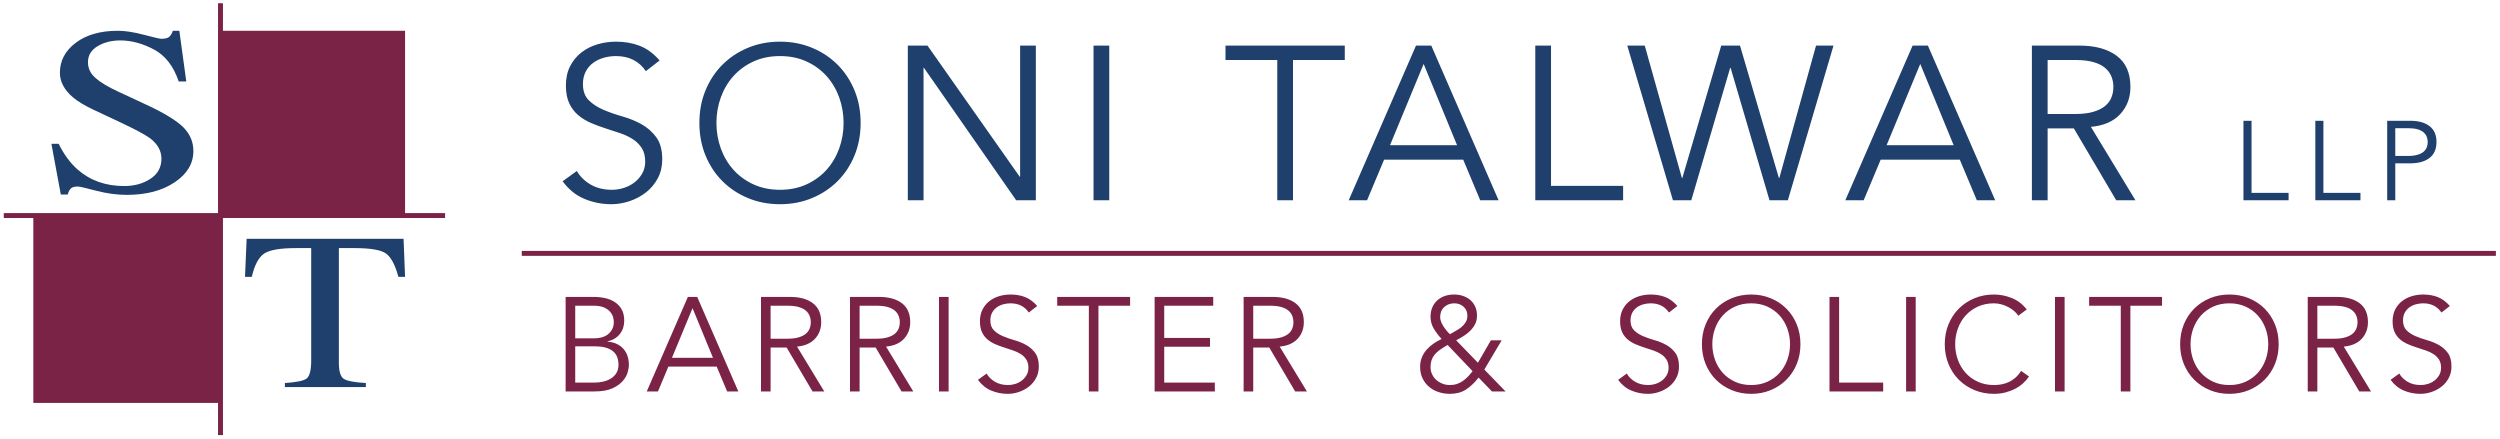 <?xml version="1.0" encoding="UTF-8"?>
<svg width="507px" height="89px" viewBox="0 0 507 89" version="1.1" xmlns="http://www.w3.org/2000/svg" xmlns:xlink="http://www.w3.org/1999/xlink">
    <!-- Generator: Sketch 43.1 (39012) - http://www.bohemiancoding.com/sketch -->
    <title>Group</title>
    <desc>Created with Sketch.</desc>
    <defs></defs>
    <g id="stllp" stroke="none" stroke-width="1" fill="none" fill-rule="evenodd">
        <g id="Desktop-HD" transform="translate(-237, -64)">
            <g id="Group" transform="translate(238, 65)">
                <g id="title" transform="translate(105, 7)">
                    <path d="M10.657,69.598 L14.394,69.598 C15.098,69.598 15.757,69.525 16.37,69.381 C16.984,69.237 17.517,69.015 17.968,68.718 C18.419,68.42 18.776,68.045 19.038,67.594 C19.299,67.143 19.43,66.601 19.43,65.969 C19.43,64.706 19.024,63.767 18.212,63.153 C17.399,62.539 16.208,62.233 14.638,62.233 L10.657,62.233 L10.657,69.598 Z M10.657,60.608 L14.583,60.608 C15.053,60.608 15.518,60.549 15.978,60.432 C16.438,60.315 16.853,60.121 17.223,59.85 C17.593,59.579 17.896,59.232 18.13,58.807 C18.365,58.383 18.482,57.864 18.482,57.25 C18.482,57.052 18.442,56.772 18.361,56.411 C18.279,56.05 18.099,55.689 17.819,55.328 C17.539,54.967 17.129,54.656 16.587,54.394 C16.046,54.132 15.314,54.001 14.394,54.001 L10.657,54.001 L10.657,60.608 Z M8.708,52.214 L14.421,52.214 C15.215,52.214 15.982,52.295 16.722,52.458 C17.463,52.62 18.121,52.891 18.699,53.27 C19.277,53.649 19.737,54.146 20.08,54.759 C20.423,55.373 20.594,56.131 20.594,57.034 C20.594,58.081 20.301,58.979 19.714,59.728 C19.128,60.477 18.293,60.978 17.21,61.231 L17.21,61.285 C18.564,61.393 19.624,61.867 20.391,62.706 C21.159,63.546 21.542,64.67 21.542,66.078 C21.542,66.384 21.465,66.836 21.312,67.431 C21.159,68.027 20.838,68.618 20.351,69.205 C19.863,69.792 19.159,70.302 18.239,70.735 C17.318,71.168 16.091,71.385 14.556,71.385 L8.708,71.385 L8.708,52.214 Z M30.278,64.561 L38.591,64.561 L34.448,54.489 L30.278,64.561 Z M27.435,71.385 L25.161,71.385 L33.5,52.214 L35.396,52.214 L43.735,71.385 L41.461,71.385 L39.349,66.348 L29.547,66.348 L27.435,71.385 Z M50.278,60.689 L53.744,60.689 C54.61,60.689 55.346,60.599 55.951,60.418 C56.555,60.238 57.038,59.999 57.399,59.701 C57.76,59.403 58.022,59.051 58.185,58.645 C58.347,58.239 58.428,57.801 58.428,57.332 C58.428,56.88 58.347,56.452 58.185,56.046 C58.022,55.639 57.76,55.283 57.399,54.976 C57.038,54.669 56.555,54.43 55.951,54.258 C55.346,54.087 54.61,54.001 53.744,54.001 L50.278,54.001 L50.278,60.689 Z M50.278,71.385 L48.329,71.385 L48.329,52.214 L54.231,52.214 C56.181,52.214 57.72,52.638 58.848,53.487 C59.976,54.335 60.54,55.617 60.54,57.332 C60.54,58.667 60.121,59.791 59.281,60.703 C58.442,61.614 57.228,62.142 55.639,62.287 L61.163,71.385 L58.78,71.385 L53.527,62.476 L50.278,62.476 L50.278,71.385 Z M68.329,60.689 L71.794,60.689 C72.661,60.689 73.397,60.599 74.001,60.418 C74.606,60.238 75.089,59.999 75.45,59.701 C75.811,59.403 76.073,59.051 76.235,58.645 C76.398,58.239 76.479,57.801 76.479,57.332 C76.479,56.88 76.398,56.452 76.235,56.046 C76.073,55.639 75.811,55.283 75.45,54.976 C75.089,54.669 74.606,54.43 74.001,54.258 C73.397,54.087 72.661,54.001 71.794,54.001 L68.329,54.001 L68.329,60.689 Z M68.329,71.385 L66.379,71.385 L66.379,52.214 L72.282,52.214 C74.231,52.214 75.77,52.638 76.898,53.487 C78.027,54.335 78.591,55.617 78.591,57.332 C78.591,58.667 78.171,59.791 77.332,60.703 C76.492,61.614 75.278,62.142 73.69,62.287 L79.214,71.385 L76.831,71.385 L71.578,62.476 L68.329,62.476 L68.329,71.385 Z M86.379,71.385 L84.43,71.385 L84.43,52.214 L86.379,52.214 L86.379,71.385 Z M102.642,55.382 C101.794,54.137 100.558,53.514 98.933,53.514 C98.427,53.514 97.931,53.582 97.444,53.717 C96.956,53.852 96.519,54.06 96.13,54.34 C95.742,54.619 95.431,54.981 95.196,55.423 C94.962,55.865 94.844,56.384 94.844,56.98 C94.844,57.846 95.088,58.519 95.575,58.997 C96.063,59.475 96.667,59.868 97.39,60.175 C98.112,60.482 98.901,60.757 99.759,61.001 C100.616,61.244 101.406,61.569 102.128,61.975 C102.85,62.382 103.455,62.919 103.942,63.586 C104.43,64.254 104.673,65.166 104.673,66.321 C104.673,67.188 104.488,67.968 104.118,68.663 C103.748,69.358 103.261,69.941 102.656,70.41 C102.051,70.879 101.374,71.24 100.625,71.493 C99.876,71.746 99.122,71.872 98.364,71.872 C97.191,71.872 96.076,71.651 95.02,71.209 C93.964,70.766 93.066,70.04 92.326,69.029 L94.086,67.756 C94.501,68.46 95.079,69.024 95.819,69.449 C96.559,69.873 97.435,70.085 98.446,70.085 C98.933,70.085 99.42,70.008 99.908,69.855 C100.395,69.701 100.833,69.476 101.221,69.178 C101.609,68.88 101.929,68.514 102.182,68.081 C102.435,67.648 102.561,67.152 102.561,66.592 C102.561,65.924 102.421,65.369 102.142,64.927 C101.862,64.485 101.492,64.114 101.031,63.817 C100.571,63.519 100.048,63.271 99.461,63.072 C98.874,62.873 98.27,62.675 97.647,62.476 C97.024,62.278 96.419,62.052 95.833,61.799 C95.246,61.547 94.722,61.226 94.262,60.838 C93.802,60.45 93.432,59.963 93.152,59.376 C92.872,58.789 92.732,58.054 92.732,57.169 C92.732,56.249 92.908,55.445 93.26,54.759 C93.612,54.073 94.082,53.505 94.668,53.054 C95.255,52.602 95.918,52.268 96.658,52.052 C97.399,51.835 98.157,51.727 98.933,51.727 C100.016,51.727 101,51.898 101.884,52.241 C102.769,52.584 103.59,53.189 104.348,54.055 L102.642,55.382 Z M116.767,71.385 L114.817,71.385 L114.817,54.001 L108.4,54.001 L108.4,52.214 L123.184,52.214 L123.184,54.001 L116.767,54.001 L116.767,71.385 Z M130.106,69.598 L140.368,69.598 L140.368,71.385 L128.156,71.385 L128.156,52.214 L140.043,52.214 L140.043,54.001 L130.106,54.001 L130.106,60.527 L139.393,60.527 L139.393,62.314 L130.106,62.314 L130.106,69.598 Z M148.156,60.689 L151.622,60.689 C152.489,60.689 153.224,60.599 153.829,60.418 C154.434,60.238 154.917,59.999 155.278,59.701 C155.639,59.403 155.9,59.051 156.063,58.645 C156.225,58.239 156.306,57.801 156.306,57.332 C156.306,56.88 156.225,56.452 156.063,56.046 C155.9,55.639 155.639,55.283 155.278,54.976 C154.917,54.669 154.434,54.43 153.829,54.258 C153.224,54.087 152.489,54.001 151.622,54.001 L148.156,54.001 L148.156,60.689 Z M148.156,71.385 L146.207,71.385 L146.207,52.214 L152.11,52.214 C154.059,52.214 155.598,52.638 156.726,53.487 C157.854,54.335 158.418,55.617 158.418,57.332 C158.418,58.667 157.999,59.791 157.159,60.703 C156.32,61.614 155.106,62.142 153.518,62.287 L159.041,71.385 L156.658,71.385 L151.406,62.476 L148.156,62.476 L148.156,71.385 Z M187.578,61.962 C186.946,62.323 186.409,62.661 185.967,62.977 C185.525,63.293 185.168,63.627 184.897,63.979 C184.626,64.331 184.428,64.706 184.302,65.103 C184.175,65.5 184.112,65.942 184.112,66.43 C184.112,66.971 184.22,67.467 184.437,67.919 C184.654,68.37 184.942,68.754 185.303,69.07 C185.664,69.385 186.08,69.634 186.549,69.814 C187.018,69.995 187.515,70.085 188.038,70.085 C188.562,70.085 189.035,70.013 189.46,69.868 C189.884,69.724 190.281,69.525 190.651,69.273 C191.021,69.02 191.369,68.722 191.694,68.379 C192.018,68.036 192.334,67.666 192.641,67.269 L187.578,61.962 Z M191.585,56.032 C191.585,55.274 191.328,54.665 190.814,54.204 C190.299,53.744 189.672,53.514 188.932,53.514 C188.119,53.514 187.438,53.767 186.887,54.272 C186.337,54.777 186.062,55.463 186.062,56.33 C186.062,56.655 186.138,56.993 186.292,57.345 C186.445,57.697 186.626,58.027 186.833,58.334 C187.041,58.64 187.257,58.925 187.483,59.186 C187.709,59.448 187.903,59.642 188.065,59.769 C188.426,59.552 188.814,59.331 189.23,59.105 C189.645,58.88 190.028,58.622 190.38,58.334 C190.732,58.045 191.021,57.711 191.247,57.332 C191.472,56.953 191.585,56.519 191.585,56.032 Z M195.024,66.944 L199.329,71.385 L196.567,71.385 L193.86,68.569 C193.065,69.598 192.217,70.405 191.314,70.992 C190.412,71.579 189.311,71.872 188.011,71.872 C187.217,71.872 186.454,71.75 185.723,71.506 C184.992,71.263 184.351,70.906 183.801,70.437 C183.25,69.968 182.812,69.394 182.487,68.718 C182.162,68.041 182,67.269 182,66.402 C182,65.698 182.117,65.058 182.352,64.48 C182.587,63.902 182.907,63.383 183.313,62.923 C183.719,62.463 184.184,62.052 184.708,61.691 C185.231,61.33 185.782,61.014 186.359,60.743 C185.782,60.13 185.263,59.448 184.802,58.699 C184.342,57.95 184.112,57.133 184.112,56.249 C184.112,55.527 184.234,54.886 184.478,54.326 C184.721,53.767 185.06,53.293 185.493,52.905 C185.926,52.517 186.432,52.223 187.009,52.025 C187.587,51.826 188.219,51.727 188.905,51.727 C189.536,51.727 190.132,51.822 190.692,52.011 C191.251,52.201 191.743,52.476 192.167,52.837 C192.592,53.198 192.926,53.645 193.169,54.177 C193.413,54.71 193.535,55.328 193.535,56.032 C193.535,56.664 193.408,57.228 193.156,57.724 C192.903,58.221 192.574,58.672 192.167,59.078 C191.761,59.484 191.305,59.845 190.8,60.161 C190.295,60.477 189.798,60.761 189.311,61.014 L193.724,65.563 L196.351,61.014 L198.544,61.014 L195.024,66.944 Z M232.469,55.382 C231.621,54.137 230.384,53.514 228.759,53.514 C228.254,53.514 227.758,53.582 227.27,53.717 C226.783,53.852 226.345,54.06 225.957,54.34 C225.569,54.619 225.257,54.981 225.023,55.423 C224.788,55.865 224.671,56.384 224.671,56.98 C224.671,57.846 224.914,58.519 225.402,58.997 C225.889,59.475 226.494,59.868 227.216,60.175 C227.938,60.482 228.728,60.757 229.585,61.001 C230.443,61.244 231.232,61.569 231.954,61.975 C232.677,62.382 233.281,62.919 233.769,63.586 C234.256,64.254 234.5,65.166 234.5,66.321 C234.5,67.188 234.315,67.968 233.945,68.663 C233.575,69.358 233.087,69.941 232.482,70.41 C231.878,70.879 231.201,71.24 230.452,71.493 C229.703,71.746 228.949,71.872 228.191,71.872 C227.017,71.872 225.903,71.651 224.847,71.209 C223.791,70.766 222.893,70.04 222.153,69.029 L223.913,67.756 C224.328,68.46 224.905,69.024 225.646,69.449 C226.386,69.873 227.261,70.085 228.272,70.085 C228.759,70.085 229.247,70.008 229.734,69.855 C230.222,69.701 230.659,69.476 231.047,69.178 C231.435,68.88 231.756,68.514 232.009,68.081 C232.261,67.648 232.388,67.152 232.388,66.592 C232.388,65.924 232.248,65.369 231.968,64.927 C231.688,64.485 231.318,64.114 230.858,63.817 C230.398,63.519 229.874,63.271 229.287,63.072 C228.701,62.873 228.096,62.675 227.473,62.476 C226.85,62.278 226.246,62.052 225.659,61.799 C225.072,61.547 224.549,61.226 224.089,60.838 C223.628,60.45 223.258,59.963 222.978,59.376 C222.699,58.789 222.559,58.054 222.559,57.169 C222.559,56.249 222.735,55.445 223.087,54.759 C223.439,54.073 223.908,53.505 224.495,53.054 C225.081,52.602 225.745,52.268 226.485,52.052 C227.225,51.835 227.983,51.727 228.759,51.727 C229.842,51.727 230.826,51.898 231.711,52.241 C232.595,52.584 233.417,53.189 234.175,54.055 L232.469,55.382 Z M257.018,61.799 C257.018,60.698 256.837,59.647 256.476,58.645 C256.115,57.643 255.596,56.763 254.919,56.005 C254.242,55.247 253.417,54.642 252.442,54.191 C251.467,53.739 250.366,53.514 249.138,53.514 C247.911,53.514 246.81,53.739 245.835,54.191 C244.86,54.642 244.034,55.247 243.358,56.005 C242.681,56.763 242.162,57.643 241.801,58.645 C241.44,59.647 241.259,60.698 241.259,61.799 C241.259,62.901 241.44,63.952 241.801,64.954 C242.162,65.956 242.681,66.836 243.358,67.594 C244.034,68.352 244.86,68.957 245.835,69.408 C246.81,69.859 247.911,70.085 249.138,70.085 C250.366,70.085 251.467,69.859 252.442,69.408 C253.417,68.957 254.242,68.352 254.919,67.594 C255.596,66.836 256.115,65.956 256.476,64.954 C256.837,63.952 257.018,62.901 257.018,61.799 Z M259.13,61.799 C259.13,63.262 258.877,64.606 258.372,65.834 C257.866,67.061 257.167,68.122 256.273,69.015 C255.38,69.909 254.324,70.608 253.105,71.114 C251.887,71.619 250.565,71.872 249.138,71.872 C247.712,71.872 246.39,71.619 245.172,71.114 C243.953,70.608 242.897,69.909 242.004,69.015 C241.11,68.122 240.411,67.061 239.905,65.834 C239.4,64.606 239.147,63.262 239.147,61.799 C239.147,60.337 239.4,58.992 239.905,57.765 C240.411,56.537 241.11,55.477 242.004,54.583 C242.897,53.69 243.953,52.99 245.172,52.485 C246.39,51.979 247.712,51.727 249.138,51.727 C250.565,51.727 251.887,51.979 253.105,52.485 C254.324,52.99 255.38,53.69 256.273,54.583 C257.167,55.477 257.866,56.537 258.372,57.765 C258.877,58.992 259.13,60.337 259.13,61.799 Z M266.972,69.598 L275.908,69.598 L275.908,71.385 L265.023,71.385 L265.023,52.214 L266.972,52.214 L266.972,69.598 Z M282.505,71.385 L280.555,71.385 L280.555,52.214 L282.505,52.214 L282.505,71.385 Z M305.483,68.352 C305.158,68.839 304.757,69.3 304.278,69.733 C303.8,70.166 303.254,70.541 302.64,70.857 C302.026,71.173 301.363,71.421 300.65,71.601 C299.937,71.782 299.183,71.872 298.389,71.872 C296.963,71.872 295.641,71.619 294.422,71.114 C293.204,70.608 292.148,69.909 291.254,69.015 C290.361,68.122 289.661,67.061 289.156,65.834 C288.65,64.606 288.398,63.262 288.398,61.799 C288.398,60.337 288.65,58.992 289.156,57.765 C289.661,56.537 290.361,55.477 291.254,54.583 C292.148,53.69 293.204,52.99 294.422,52.485 C295.641,51.979 296.963,51.727 298.389,51.727 C299.58,51.727 300.772,51.961 301.963,52.431 C303.154,52.9 304.174,53.676 305.023,54.759 L303.317,56.032 C303.118,55.725 302.848,55.418 302.505,55.111 C302.162,54.805 301.769,54.534 301.327,54.299 C300.885,54.064 300.411,53.875 299.905,53.73 C299.4,53.586 298.894,53.514 298.389,53.514 C297.161,53.514 296.06,53.739 295.086,54.191 C294.111,54.642 293.285,55.247 292.608,56.005 C291.931,56.763 291.412,57.643 291.051,58.645 C290.69,59.647 290.51,60.698 290.51,61.799 C290.51,62.901 290.69,63.952 291.051,64.954 C291.412,65.956 291.931,66.836 292.608,67.594 C293.285,68.352 294.111,68.957 295.086,69.408 C296.06,69.859 297.161,70.085 298.389,70.085 C298.894,70.085 299.395,70.04 299.892,69.95 C300.388,69.859 300.875,69.706 301.354,69.489 C301.832,69.273 302.283,68.979 302.708,68.609 C303.132,68.239 303.525,67.774 303.886,67.215 L305.483,68.352 Z M312.703,71.385 L310.753,71.385 L310.753,52.214 L312.703,52.214 L312.703,71.385 Z M326.042,71.385 L324.092,71.385 L324.092,54.001 L317.675,54.001 L317.675,52.214 L332.459,52.214 L332.459,54.001 L326.042,54.001 L326.042,71.385 Z M354.002,61.799 C354.002,60.698 353.822,59.647 353.461,58.645 C353.1,57.643 352.581,56.763 351.904,56.005 C351.227,55.247 350.401,54.642 349.426,54.191 C348.452,53.739 347.351,53.514 346.123,53.514 C344.896,53.514 343.794,53.739 342.82,54.191 C341.845,54.642 341.019,55.247 340.342,56.005 C339.665,56.763 339.146,57.643 338.785,58.645 C338.424,59.647 338.244,60.698 338.244,61.799 C338.244,62.901 338.424,63.952 338.785,64.954 C339.146,65.956 339.665,66.836 340.342,67.594 C341.019,68.352 341.845,68.957 342.82,69.408 C343.794,69.859 344.896,70.085 346.123,70.085 C347.351,70.085 348.452,69.859 349.426,69.408 C350.401,68.957 351.227,68.352 351.904,67.594 C352.581,66.836 353.1,65.956 353.461,64.954 C353.822,63.952 354.002,62.901 354.002,61.799 Z M356.114,61.799 C356.114,63.262 355.862,64.606 355.356,65.834 C354.851,67.061 354.151,68.122 353.258,69.015 C352.364,69.909 351.308,70.608 350.09,71.114 C348.871,71.619 347.549,71.872 346.123,71.872 C344.697,71.872 343.375,71.619 342.156,71.114 C340.938,70.608 339.882,69.909 338.988,69.015 C338.095,68.122 337.395,67.061 336.89,65.834 C336.384,64.606 336.132,63.262 336.132,61.799 C336.132,60.337 336.384,58.992 336.89,57.765 C337.395,56.537 338.095,55.477 338.988,54.583 C339.882,53.69 340.938,52.99 342.156,52.485 C343.375,51.979 344.697,51.727 346.123,51.727 C347.549,51.727 348.871,51.979 350.09,52.485 C351.308,52.99 352.364,53.69 353.258,54.583 C354.151,55.477 354.851,56.537 355.356,57.765 C355.862,58.992 356.114,60.337 356.114,61.799 Z M363.957,60.689 L367.423,60.689 C368.289,60.689 369.025,60.599 369.63,60.418 C370.234,60.238 370.717,59.999 371.078,59.701 C371.439,59.403 371.701,59.051 371.863,58.645 C372.026,58.239 372.107,57.801 372.107,57.332 C372.107,56.88 372.026,56.452 371.863,56.046 C371.701,55.639 371.439,55.283 371.078,54.976 C370.717,54.669 370.234,54.43 369.63,54.258 C369.025,54.087 368.289,54.001 367.423,54.001 L363.957,54.001 L363.957,60.689 Z M363.957,71.385 L362.007,71.385 L362.007,52.214 L367.91,52.214 C369.86,52.214 371.399,52.638 372.527,53.487 C373.655,54.335 374.219,55.617 374.219,57.332 C374.219,58.667 373.799,59.791 372.96,60.703 C372.121,61.614 370.907,62.142 369.318,62.287 L374.842,71.385 L372.459,71.385 L367.206,62.476 L363.957,62.476 L363.957,71.385 Z M389.129,55.382 C388.28,54.137 387.044,53.514 385.419,53.514 C384.914,53.514 384.417,53.582 383.93,53.717 C383.442,53.852 383.005,54.06 382.617,54.34 C382.229,54.619 381.917,54.981 381.682,55.423 C381.448,55.865 381.33,56.384 381.33,56.98 C381.33,57.846 381.574,58.519 382.062,58.997 C382.549,59.475 383.154,59.868 383.876,60.175 C384.598,60.482 385.387,60.757 386.245,61.001 C387.102,61.244 387.892,61.569 388.614,61.975 C389.336,62.382 389.941,62.919 390.428,63.586 C390.916,64.254 391.159,65.166 391.159,66.321 C391.159,67.188 390.974,67.968 390.604,68.663 C390.234,69.358 389.747,69.941 389.142,70.41 C388.537,70.879 387.861,71.24 387.111,71.493 C386.362,71.746 385.609,71.872 384.85,71.872 C383.677,71.872 382.562,71.651 381.506,71.209 C380.45,70.766 379.552,70.04 378.812,69.029 L380.572,67.756 C380.987,68.46 381.565,69.024 382.305,69.449 C383.045,69.873 383.921,70.085 384.932,70.085 C385.419,70.085 385.906,70.008 386.394,69.855 C386.881,69.701 387.319,69.476 387.707,69.178 C388.095,68.88 388.416,68.514 388.668,68.081 C388.921,67.648 389.047,67.152 389.047,66.592 C389.047,65.924 388.907,65.369 388.628,64.927 C388.348,64.485 387.978,64.114 387.518,63.817 C387.057,63.519 386.534,63.271 385.947,63.072 C385.36,62.873 384.756,62.675 384.133,62.476 C383.51,62.278 382.905,62.052 382.319,61.799 C381.732,61.547 381.209,61.226 380.748,60.838 C380.288,60.45 379.918,59.963 379.638,59.376 C379.358,58.789 379.218,58.054 379.218,57.169 C379.218,56.249 379.394,55.445 379.746,54.759 C380.098,54.073 380.568,53.505 381.154,53.054 C381.741,52.602 382.405,52.268 383.145,52.052 C383.885,51.835 384.643,51.727 385.419,51.727 C386.502,51.727 387.486,51.898 388.37,52.241 C389.255,52.584 390.076,53.189 390.834,54.055 L389.129,55.382 Z" id="BARRISTER-&amp;-SOLICITO" fill="#7B2346"></path>
                    <path d="M24.98,6.43 C23.592,4.391 21.569,3.372 18.91,3.372 C18.083,3.372 17.271,3.483 16.473,3.705 C15.676,3.926 14.959,4.266 14.324,4.724 C13.689,5.182 13.18,5.772 12.796,6.496 C12.412,7.22 12.22,8.069 12.22,9.044 C12.22,10.462 12.618,11.562 13.416,12.345 C14.213,13.127 15.203,13.77 16.385,14.272 C17.566,14.774 18.858,15.225 20.261,15.623 C21.665,16.022 22.957,16.554 24.138,17.218 C25.32,17.883 26.309,18.762 27.107,19.855 C27.905,20.948 28.303,22.439 28.303,24.33 C28.303,25.748 28.001,27.025 27.395,28.162 C26.789,29.3 25.992,30.252 25.002,31.02 C24.013,31.788 22.905,32.379 21.679,32.793 C20.453,33.206 19.22,33.413 17.98,33.413 C16.06,33.413 14.236,33.051 12.508,32.327 C10.78,31.604 9.31,30.415 8.099,28.761 L10.979,26.678 C11.658,27.83 12.604,28.753 13.815,29.447 C15.026,30.142 16.458,30.489 18.113,30.489 C18.91,30.489 19.708,30.363 20.505,30.112 C21.303,29.861 22.019,29.492 22.654,29.004 C23.289,28.517 23.813,27.919 24.227,27.21 C24.641,26.501 24.847,25.689 24.847,24.773 C24.847,23.68 24.618,22.772 24.161,22.048 C23.703,21.324 23.097,20.719 22.344,20.231 C21.591,19.744 20.734,19.338 19.774,19.013 C18.814,18.688 17.825,18.363 16.805,18.038 C15.786,17.713 14.797,17.344 13.837,16.93 C12.877,16.517 12.02,15.993 11.267,15.358 C10.514,14.722 9.908,13.925 9.45,12.965 C8.993,12.005 8.764,10.801 8.764,9.354 C8.764,7.847 9.052,6.533 9.628,5.41 C10.204,4.288 10.972,3.358 11.932,2.619 C12.892,1.881 13.977,1.334 15.188,0.98 C16.399,0.625 17.64,0.448 18.91,0.448 C20.682,0.448 22.292,0.729 23.74,1.29 C25.187,1.851 26.531,2.841 27.772,4.258 L24.98,6.43 Z M65.079,16.93 C65.079,15.129 64.783,13.408 64.193,11.769 C63.602,10.129 62.753,8.689 61.645,7.449 C60.537,6.208 59.186,5.218 57.591,4.48 C55.996,3.742 54.194,3.372 52.185,3.372 C50.177,3.372 48.375,3.742 46.78,4.48 C45.185,5.218 43.833,6.208 42.725,7.449 C41.618,8.689 40.769,10.129 40.178,11.769 C39.587,13.408 39.292,15.129 39.292,16.93 C39.292,18.732 39.587,20.453 40.178,22.092 C40.769,23.732 41.618,25.172 42.725,26.412 C43.833,27.653 45.185,28.642 46.78,29.381 C48.375,30.119 50.177,30.489 52.185,30.489 C54.194,30.489 55.996,30.119 57.591,29.381 C59.186,28.642 60.537,27.653 61.645,26.412 C62.753,25.172 63.602,23.732 64.193,22.092 C64.783,20.453 65.079,18.732 65.079,16.93 Z M68.535,16.93 C68.535,19.323 68.121,21.524 67.294,23.532 C66.467,25.541 65.322,27.276 63.86,28.738 C62.398,30.201 60.67,31.345 58.676,32.172 C56.682,32.999 54.519,33.413 52.185,33.413 C49.852,33.413 47.688,32.999 45.694,32.172 C43.7,31.345 41.972,30.201 40.51,28.738 C39.048,27.276 37.903,25.541 37.076,23.532 C36.249,21.524 35.836,19.323 35.836,16.93 C35.836,14.538 36.249,12.337 37.076,10.329 C37.903,8.32 39.048,6.585 40.51,5.122 C41.972,3.66 43.7,2.516 45.694,1.689 C47.688,0.862 49.852,0.448 52.185,0.448 C54.519,0.448 56.682,0.862 58.676,1.689 C60.67,2.516 62.398,3.66 63.86,5.122 C65.322,6.585 66.467,8.32 67.294,10.329 C68.121,12.337 68.535,14.538 68.535,16.93 Z M100.791,27.83 L100.879,27.83 L100.879,1.246 L104.069,1.246 L104.069,32.615 L100.082,32.615 L81.384,5.765 L81.295,5.765 L81.295,32.615 L78.105,32.615 L78.105,1.246 L82.093,1.246 L100.791,27.83 Z M118.957,32.615 L115.767,32.615 L115.767,1.246 L118.957,1.246 L118.957,32.615 Z M156.22,32.615 L153.029,32.615 L153.029,4.17 L142.529,4.17 L142.529,1.246 L166.721,1.246 L166.721,4.17 L156.22,4.17 L156.22,32.615 Z M175.892,21.45 L189.495,21.45 L182.716,4.967 L175.892,21.45 Z M171.24,32.615 L167.518,32.615 L181.165,1.246 L184.266,1.246 L197.913,32.615 L194.191,32.615 L190.735,24.374 L174.696,24.374 L171.24,32.615 Z M208.547,29.691 L223.169,29.691 L223.169,32.615 L205.357,32.615 L205.357,1.246 L208.547,1.246 L208.547,29.691 Z M235.087,28.096 L235.176,28.096 L243.063,1.246 L246.873,1.246 L254.76,28.096 L254.849,28.096 L262.292,1.246 L265.837,1.246 L256.577,32.615 L252.855,32.615 L244.968,5.765 L244.879,5.765 L236.993,32.615 L233.271,32.615 L224.01,1.246 L227.555,1.246 L235.087,28.096 Z M276.604,21.45 L290.206,21.45 L283.427,4.967 L276.604,21.45 Z M271.951,32.615 L268.229,32.615 L281.876,1.246 L284.978,1.246 L298.625,32.615 L294.903,32.615 L291.447,24.374 L275.407,24.374 L271.951,32.615 Z M309.258,15.114 L314.93,15.114 C316.348,15.114 317.551,14.966 318.541,14.671 C319.53,14.375 320.321,13.984 320.911,13.497 C321.502,13.009 321.93,12.433 322.196,11.769 C322.462,11.104 322.595,10.388 322.595,9.62 C322.595,8.881 322.462,8.18 322.196,7.515 C321.93,6.85 321.502,6.267 320.911,5.765 C320.321,5.263 319.53,4.871 318.541,4.591 C317.551,4.31 316.348,4.17 314.93,4.17 L309.258,4.17 L309.258,15.114 Z M309.258,32.615 L306.068,32.615 L306.068,1.246 L315.727,1.246 C318.917,1.246 321.436,1.94 323.282,3.328 C325.128,4.716 326.051,6.814 326.051,9.62 C326.051,11.806 325.364,13.644 323.991,15.136 C322.617,16.628 320.631,17.492 318.031,17.728 L327.07,32.615 L323.171,32.615 L314.575,18.038 L309.258,18.038 L309.258,32.615 Z M350.612,31.113 L358.126,31.113 L358.126,32.615 L348.973,32.615 L348.973,16.495 L350.612,16.495 L350.612,31.113 Z M365.187,31.113 L372.701,31.113 L372.701,32.615 L363.548,32.615 L363.548,16.495 L365.187,16.495 L365.187,31.113 Z M379.762,23.622 L382.403,23.622 C383.132,23.622 383.75,23.546 384.259,23.394 C384.767,23.242 385.173,23.041 385.477,22.79 C385.78,22.54 386.001,22.244 386.137,21.902 C386.274,21.561 386.342,21.193 386.342,20.798 C386.342,20.419 386.274,20.058 386.137,19.717 C386.001,19.375 385.78,19.075 385.477,18.817 C385.173,18.559 384.767,18.358 384.259,18.214 C383.75,18.07 383.132,17.998 382.403,17.998 L379.762,17.998 L379.762,23.622 Z M378.122,16.495 L382.813,16.495 C384.452,16.495 385.746,16.851 386.695,17.565 C387.644,18.278 388.118,19.356 388.118,20.798 C388.118,22.24 387.644,23.322 386.695,24.043 C385.746,24.764 384.452,25.124 382.813,25.124 L379.762,25.124 L379.762,32.615 L378.122,32.615 L378.122,16.495 Z" id="SONI-TALWAR-LLP" fill="#1F406D"></path>
                    <path d="M0.317,43.385 L399.665,43.385" id="Line" stroke="#7B2346" stroke-linecap="square"></path>
                </g>
                <g id="logo">
                    <rect id="Rectangle-3" fill="#7B2346" x="5.759" y="42.976" width="37.694" height="37.735"></rect>
                    <rect id="Rectangle-3" fill="#7B2346" x="43.453" y="5.241" width="37.694" height="37.735"></rect>
                    <path d="M43.715,86.74 L43.715,0.155" id="Line" stroke="#7B2346" stroke-linecap="square"></path>
                    <path d="M0.262,42.714 L88.763,42.714" id="Line" stroke="#7B2346" stroke-linecap="square"></path>
                    <path d="M49.018,47.427 L80.844,47.427 L81.147,55.15 L79.799,55.15 C79.139,52.724 78.3,51.145 77.282,50.412 C76.264,49.68 74.123,49.314 70.859,49.314 L67.723,49.314 L67.723,72.571 C67.723,74.332 68.063,75.423 68.741,75.845 C69.42,76.266 70.905,76.544 73.197,76.677 L73.197,77.498 L56.775,77.498 L56.775,76.677 C59.159,76.529 60.645,76.211 61.232,75.723 C61.818,75.234 62.112,74.006 62.112,72.039 L62.112,49.314 L58.976,49.314 C55.859,49.314 53.736,49.676 52.608,50.401 C51.48,51.126 50.632,52.709 50.064,55.15 L48.688,55.15 L49.018,47.427 Z" id="T" fill="#1F406D"></path>
                    <path d="M10.895,28.167 C11.98,30.337 13.252,32.066 14.713,33.356 C17.258,35.604 20.42,36.729 24.196,36.729 C26.241,36.729 28.009,36.241 29.501,35.266 C30.993,34.291 31.739,32.931 31.739,31.186 C31.739,29.613 30.988,28.245 29.486,27.082 C28.505,26.343 26.439,25.234 23.289,23.756 L17.811,21.185 C16.163,20.399 14.849,19.605 13.868,18.803 C12.053,17.278 11.145,15.595 11.145,13.756 C11.145,11.318 12.219,9.29 14.369,7.67 C16.518,6.051 19.366,5.241 22.913,5.241 C24.374,5.241 26.131,5.512 28.187,6.055 C30.242,6.597 31.416,6.868 31.708,6.868 C32.501,6.868 33.048,6.727 33.351,6.444 C33.653,6.161 33.888,5.76 34.055,5.241 L35.37,5.241 L36.778,15.525 L35.244,15.525 C34.201,12.427 32.527,10.265 30.221,9.038 C27.915,7.812 25.636,7.199 23.382,7.199 C21.63,7.199 20.101,7.588 18.797,8.366 C17.493,9.144 16.841,10.226 16.841,11.609 C16.841,12.851 17.342,13.913 18.343,14.793 C19.345,15.69 20.899,16.625 23.007,17.6 L28.64,20.218 C32.167,21.854 34.65,23.355 36.089,24.723 C37.508,26.107 38.218,27.742 38.218,29.629 C38.218,32.161 36.95,34.276 34.415,35.974 C31.88,37.672 28.64,38.521 24.697,38.521 C22.715,38.521 20.644,38.238 18.484,37.672 C16.325,37.106 15.088,36.823 14.775,36.823 C14.024,36.823 13.518,36.996 13.258,37.342 C12.997,37.688 12.825,38.057 12.741,38.45 L11.333,38.45 L9.424,28.167 L10.895,28.167 Z" id="S" fill="#1F406D"></path>
                </g>
            </g>
        </g>
    </g>
</svg>
